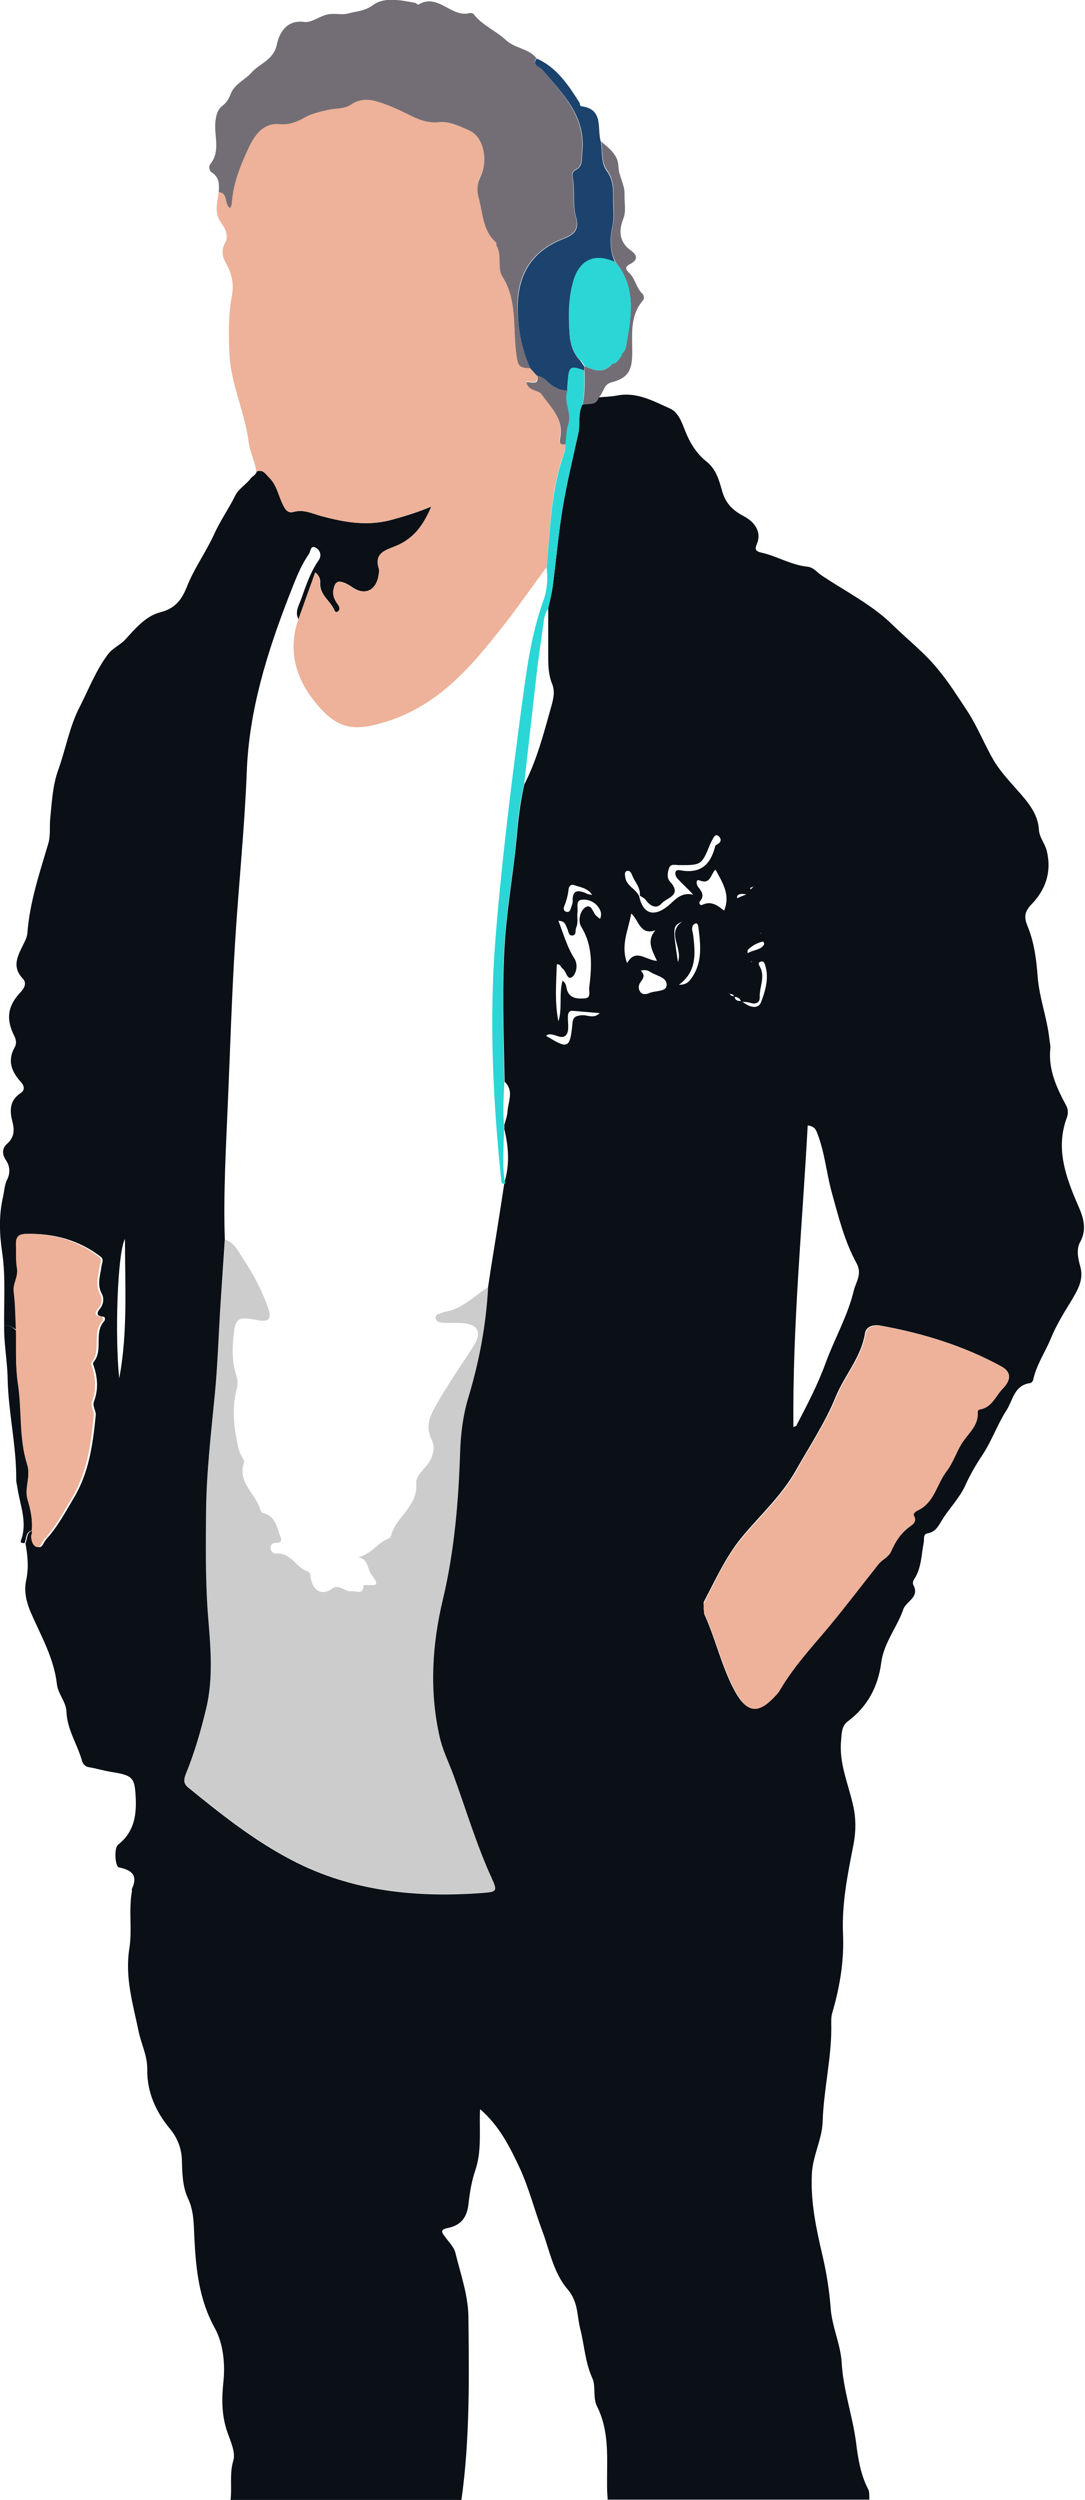 <?xml version="1.0" encoding="utf-8"?>
<!-- Generator: Adobe Illustrator 28.0.0, SVG Export Plug-In . SVG Version: 6.00 Build 0)  -->
<svg version="1.1" id="Layer_1" xmlns="http://www.w3.org/2000/svg" xmlns:xlink="http://www.w3.org/1999/xlink" x="0px" y="0px"
	 viewBox="0 0 341.2 785.7" style="enable-background:new 0 0 341.2 785.7;" xml:space="preserve">
<style type="text/css">
	.st0{fill:#0A1016;}
	.st1{fill:#EDB299;}
	.st2{fill:#736E76;}
	.st3{fill:#1C436D;}
	.st4{opacity:0.2;enable-background:new    ;}
	.st5{fill:#2BD6D6;}
</style>
<g>
	<g>
		<path class="st0" d="M1.3,416.7c-0.1-7.6,0.5-15.4-0.6-22.9c-0.9-6.1-1.1-11.9,0.3-17.9c0.4-1.8,0.4-3.5,1.3-5.3
			c0.8-1.6,1-3.9-0.4-5.9c-1.1-1.6-1.5-3.6,0.3-5.2c2.3-2,2.4-4.3,1.7-7c-0.9-3.4-0.9-6.6,2.5-8.9c1.6-1,1.2-2.4,0.2-3.5
			c-3-3.3-4.4-6.8-1.9-11.1c0.5-0.9,0.4-2.1-0.1-3.2c-2.8-5.4-2.3-9.6,1.9-14c1.3-1.4,1.9-2.9,0.7-4.2c-3.7-3.9-1.5-7.4,0.3-11.1
			c0.5-1,1-2.1,1.1-3.1c0.7-9.7,3.8-18.9,6.5-28c0.9-2.8,0.4-5.5,0.7-8.2c0.5-5.2,0.8-10.5,2.5-15.2c2.4-6.6,3.5-13.6,6.8-19.9
			c2.8-5.5,5-11.3,8.8-16.4c1.6-2.1,3.8-2.9,5.5-4.7c3.1-3.4,6.4-7.4,11.1-8.6c4.7-1.2,6.7-4,8.4-8.3c2.2-5.5,5.8-10.5,8.3-15.9
			c1.9-4.3,4.6-8.1,6.7-12.3c1.1-2.3,3.4-3.5,4.9-5.5c0.6-0.8,1.7-1.1,1.9-2.2c2.1-0.8,2.9,0.9,4,1.9c2.2,2.1,2.8,5.1,4,7.8
			c0.7,1.6,1.6,3.6,3.6,3c3.3-0.9,5.9,0.5,8.8,1.3c7.1,1.9,14.1,3.2,21.6,1.3c4.1-1.1,8.1-2.3,13-4.3c-2.6,6.1-5.8,10.2-11.2,12.4
			c-3,1.2-7,2.1-5.3,7.1c0.2,0.6,0,1.5-0.1,2.2c-0.8,4.7-4.3,6.3-8.1,3.8c-0.8-0.6-1.7-1.1-2.6-1.5c-1.8-0.7-2.9-0.6-3.4,1.8
			c-0.4,2.1,0.3,3.6,1.4,5.1c0.5,0.6,0.7,1.4,0,2c-0.4,0.4-0.9,0.4-1.2-0.2c-1.2-3.1-4.7-4.8-4.5-8.7c0.1-1-0.2-2.1-1.5-3.3
			c-1.9,5.2-3.6,10-5.3,14.8c-1.3-2.3,0.1-4.4,0.8-6.4c1.5-4.2,2.9-8.5,5.5-12.2c1.1-1.6,0.4-3.2-0.8-3.9c-1.8-1.1-1.7,1.2-2.3,2
			c-2.8,4-4.4,8.6-6.2,13.1c-6.9,17.8-12.6,36-13.3,55.3c-0.7,18-2.6,36-3.7,54c-1,16.3-1.5,32.6-2.2,48.9
			c-0.6,14.7-1.5,29.4-1,44.1c-0.5,7.5-1,15-1.5,22.5c-0.5,8.6-0.8,17.2-1.6,25.7c-1.2,12.5-2.7,25-2.8,37.5
			c-0.1,10.3-0.2,20.7,0.5,31c0.8,10.4,2,20.9-0.6,31.2c-1.6,6.6-3.5,13.2-6.1,19.6c-0.7,1.7-1.2,3.3,0.6,4.7
			c10.3,8.4,20.9,16.8,32.7,22.9c18.8,9.8,39.3,11.8,60.1,10.2c4.4-0.3,4.4-0.7,2.6-4.7c-4.8-10.5-8.1-21.7-12.1-32.6
			c-1.5-4-3.4-7.8-4.3-12c-3.2-14.4-2.3-28.8,1.1-43c3.6-15.2,4.9-30.7,5.4-46.2c0.2-5.9,0.9-11.6,2.6-17.2
			c3.4-11.3,5.6-22.9,6.2-34.7c0.2-1.6,0.5-3.2,0.7-4.8c1.5-9.3,3-18.6,4.4-27.9c0.1-0.3,0.1-0.5,0.2-0.8c1.5-5.4,1.1-10.7-0.2-16.1
			c0-0.5,0-1,0-1.4c0.4-1.4,0.9-2.8,1-4.2c0.2-3.1,2.1-6.5-0.9-9.3c-0.3-14.9-0.9-29.8,0.1-44.7c0.8-10.8,2.7-21.5,3.7-32.2
			c0.5-5.6,1.1-11.1,2.4-16.6c3.9-7.6,6-15.7,8.3-23.9c0.7-2.5,1.5-5.1,0.4-7.7c-1.1-2.8-1.2-5.6-1.2-8.4c0-5.1,0-10.2,0-15.3
			c0.5-2.3,1.1-4.6,1.4-6.9c1.1-8.3,1.8-16.7,3.2-25c1.3-7.8,3.2-15.6,4.9-23.3c0.6-2.9-0.2-6,1.2-8.8c1.8-0.6,4.3,0.5,5.1-2.3
			c2-0.2,3.9-0.2,5.9-0.6c6.2-1.2,11.4,1.8,16.6,4.1c2.7,1.2,3.8,4.6,4.8,7.1c1.5,3.8,3.6,7.1,6.6,9.5c3.3,2.6,4.1,6.3,5.1,9.7
			c1.2,3.9,3.6,5.9,6.8,7.6c3.4,1.8,5.6,5,4,8.7c-0.7,1.6-0.4,2.3,1.5,2.7c4.9,1.1,9.3,3.9,14.4,4.4c2,0.2,3.2,2,4.7,2.9
			c7.5,5,15.7,9.1,22.1,15.4c4.8,4.7,10.1,8.8,14.3,14c3.5,4.2,6.4,8.9,9.4,13.4c3.2,5,5.4,10.7,8.4,15.7c1.8,2.9,4.5,5.9,7,8.7
			c3,3.4,6.6,7.3,6.9,12.5c0.1,2.5,1.9,4.3,2.5,6.8c1.6,6.7-0.5,12.3-4.9,16.8c-2.3,2.4-2.2,4.2-1.2,6.7c2.1,5,2.8,10.5,3.2,15.8
			c0.5,6.8,3,13.1,3.7,19.8c0.1,1,0.4,2,0.3,2.9c-0.7,6.7,2,12.4,5,18c0.7,1.3,0.6,2.8,0.1,4c-3.2,8.9-0.7,17,2.7,25.2
			c1.8,4.3,4.3,8.6,1.6,13.6c-1.3,2.3-0.7,5.2,0,7.7c1.2,4.2-0.8,7.4-2.8,10.8c-2.4,3.9-4.8,7.8-6.5,12c-1.8,4.3-4.5,8.2-5.5,12.9
			c-0.1,0.4-0.6,1-1,1c-4.9,0.7-5.3,5.1-7.3,8.4c-3,4.6-4.7,9.8-7.8,14.4c-2,3-3.9,6.3-5.4,9.7c-1.9,3.9-5,7-7.2,10.6
			c-1.1,1.8-2,3.7-4.5,4.1c-1.5,0.3-1,1.8-1.2,2.8c-0.8,4.1-0.7,8.3-3.2,11.9c-0.2,0.4-0.3,1.1-0.1,1.5c2.1,3.9-2.2,5.1-3.1,7.6
			c-2,5.8-6.2,10.6-7,17c-1,7.4-4.3,13.7-10.5,18.3c-2,1.5-1.9,3.9-2.1,6c-0.7,7.2,2.3,13.7,3.8,20.5c0.9,4,0.9,8.1,0.1,12.2
			c-1.8,9.2-3.7,18.4-3.3,28c0.4,8.5-1,16.8-3.4,25c-0.3,0.9-0.3,2-0.3,3c0.3,10.5-2.4,20.7-2.7,31.2c-0.2,5.5-3.2,10.8-3.4,16.5
			c-0.4,8.8,1.4,17.2,3.4,25.7c1.2,5.2,2.1,10.7,2.5,16.1c0.4,6.1,3.2,11.6,3.5,17.6c0.5,8.4,3.4,16.4,4.5,24.8
			c0.6,4.9,1.4,10.1,3.8,14.7c0.5,0.9,0.3,2.2,0.4,3.3c-27.4,0-54.9,0-82.3,0c-0.1-1.4-0.2-2.7-0.2-4.1c-0.1-8.6,0.9-17.2-3.2-25.3
			c-1.3-2.6-0.3-6.3-1.4-8.7c-2.3-5-2.5-10.3-3.8-15.4c-1.1-4.3-0.6-8.6-4-12.6c-4.5-5.2-5.7-12.4-8.1-18.7
			c-2.4-6.5-4.1-13.2-7-19.5c-3.1-6.6-6.4-13.2-12.4-18.4c-0.1,0.8-0.1,1.3-0.1,1.7c-0.1,5.8,0.5,11.7-1.4,17.4
			c-1.2,3.5-1.8,7.2-2.2,10.9c-0.5,4-2.3,6.4-6.3,7.3c-2.6,0.5-2.3,1.2-0.9,3c1.1,1.5,2.7,3.1,3.1,4.8c1.6,6.6,4,13.2,4.1,20.1
			c0.2,19.2,0.5,38.5-2.2,57.6c-24.2,0-48.4,0-72.6,0c0.5-4.1-0.4-8.2,0.9-12.5c0.7-2.4-0.9-6-1.9-8.8c-1.8-5.1-1.8-10.3-1.3-15.3
			c0.7-6.2,0-12.5-2.6-17.3c-5.1-9.2-6-18.8-6.5-28.8c-0.2-4-0.1-8.1-2-12.1c-1.7-3.6-1.8-7.9-1.9-12c-0.1-3.5-1.3-6.9-3.8-9.9
			c-4.4-5.3-7.2-11.5-7.1-18.6c0.1-4.2-1.9-8-2.7-11.9c-1.8-8.7-4.4-17.1-2.9-26.3c0.9-5.9-0.3-11.9,0.8-17.9c0-0.2-0.1-0.5,0-0.7
			c2-4.3-0.2-5.9-4.1-6.7c-1.2-0.2-1.6-6-0.3-7.1c4.7-3.7,5.8-8.5,5.6-14.2c-0.3-6.9-0.7-7.6-7.7-8.7c-2.4-0.4-4.7-1.1-7.1-1.5
			c-1.3-0.2-2-1.3-2.2-2.3c-1.5-5.1-4.6-9.6-4.8-15.1c-0.1-3.1-2.6-5.5-3-8.6c-0.9-8.3-5.1-15.4-8.3-22.8c-1.3-3.1-2.1-6.5-1.4-9.8
			c0.9-4,0.5-7.9-0.2-11.8c0.7-1.4,0.2-3.4,2.3-4c0,0.5,0.1,1,0.1,1.5c-0.1,1.6,0.4,3.3,1.7,3.7c1.2,0.4,1.6-1.5,2.4-2.4
			c3.6-3.9,6-8.5,8.7-13c4.8-8,6-16.9,6.9-25.9c0.2-1.6-1.2-2.8-0.5-4.6c1.4-3.7,1.1-7.6-0.3-11.5c-0.1-0.2,0-0.5,0.1-0.7
			c3.2-3.7,0-9.1,3.3-12.8c0.4-0.4,0.5-1.5-0.3-1.5c-2.7-0.2-1.6-1.7-0.8-2.7c1-1.4,1.1-3.1,0.5-4.3c-1.7-3-0.6-5.8-0.2-8.7
			c0.1-1.1,0.9-2.2-0.2-3.1c-6.9-5.3-14.8-7.4-23.3-7.2c-1.6,0-2.9,0.5-2.8,3.3c0.1,2.4-0.1,5.2,0.3,7.4c0.5,2.9-1.3,4.9-1,7.6
			c0.6,4,0.5,8.1,0.7,12.1C4,417.2,2.9,416.4,1.3,416.7z M229.5,312.4c-0.1-0.1-0.2-0.2-0.3-0.4c0,0.1,0,0.2,0.1,0.2
			C229.3,312.3,229.4,312.3,229.5,312.4c0.3,0.6,0.9,0.7,1.5,0.7c0.1,1.5,1.2,1.5,2.2,1.5c2.1,1.8,5.2,3,6.2,0.2
			c1.3-3.5,2.5-7.5,1.2-11.5c-0.2-0.6-0.4-1.3-1.2-1.1c-1.2,0.2-0.8,1-0.4,1.7c1.7,3.1-0.2,6.3-0.1,9.5c0.1,1.5-1,2.4-2.9,1.8
			c-0.9-0.3-1.9-0.3-2.9-0.4c-0.4-1-1.2-1.5-2.2-1.5C230.7,312.5,230.1,312.4,229.5,312.4z M237,278.6c-0.4,0.2-0.8,0.3-1.2,0.5
			c0.1,0.1,0.2,0.3,0.3,0.4C236.4,279.2,236.7,278.9,237,278.6c0-0.1,0.2-0.1,0.2-0.2c0,0,0-0.1,0.1-0.2
			C237.2,278.4,237.1,278.5,237,278.6z M201.2,281.5c0.3-2.6-1.6-4.3-2.4-6.4c-0.3-0.7-0.6-1.5-1.5-1.4c-1,0.2-0.8,1.2-0.7,1.8
			c0.2,2.9,3.4,3.8,4.4,6.2c1.5,6.8,5.9,6,9.9,2.3c2-1.9,3.9-3.6,7.1-2.8c-1.6-1.8-3.3-3.3-4.8-4.9c-1.2-1.2-1.2-3.2,0.6-2.8
			c6.4,1.2,9.6-1.6,11.1-7.5c0.1-0.5,1-0.7,1.4-1.2c0.6-0.7,0.3-1.4-0.3-2c-0.8-0.7-1.3-0.1-1.7,0.6c-0.4,0.7-0.7,1.3-1,2
			c-2.7,6.5-2.7,6.5-9.7,6.5c-1.1,0-2.5-0.5-3.1,0.7c-0.6,1.5-0.9,3.4,0.3,4.6c3.8,4.2-1.2,5-2.7,6.7c-1.7,2-3.8,0.8-5.2-1.3
			C202.3,282.1,201.7,281.8,201.2,281.5z M221.3,505.6c0.1,0.6,0,1.4,0.3,2c3.6,7.9,5.4,16.6,9.7,24.3c3.5,6.2,6.9,6.7,11.9,1.5
			c0.6-0.6,1.3-1.2,1.7-2c4.4-7.5,10.3-13.9,15.9-20.6c5.2-6.3,10.2-12.9,15.3-19.3c1.2-1.5,3.2-2.2,4-4.1c1.3-3,3-5.6,5.7-7.6
			c0.8-0.6,2.6-1.6,1.4-3.6c-0.4-0.6,0.6-1.3,1.3-1.6c5.2-2.5,5.9-8.3,9-12.3c2.3-2.9,3.2-6.5,5.3-9.5c2-2.7,4.6-5,4.5-8.7
			c0-0.5,0-1.1,0.6-1.2c3.9-0.6,5-4.3,7.3-6.6c2.8-2.8,2.5-5.3-0.4-6.9c-11.9-6.5-24.7-10.4-38-12.8c-2.2-0.4-4.5,0.3-4.8,2.5
			c-1.2,7.5-6.4,13.1-9.2,19.9c-3.2,7.9-8.1,15.3-12.4,22.9c-4.5,8.1-11.3,14.2-17.1,21.2c-5.1,6.2-8.3,13.4-12,20.4
			C221.2,504.1,221.4,504.8,221.3,505.6z M254,353.7c-1.7,31.6-4.8,63-4.5,94.8c0.7-0.3,0.9-0.3,0.9-0.4c3.4-6.5,6.8-13,9.3-19.9
			c2.8-7.6,6.9-14.7,8.8-22.6c0.6-2.6,2.7-5.1,0.9-8.5c-3.8-6.9-5.7-14.6-7.8-22.2c-1.7-6.1-2.2-12.5-4.5-18.5
			C256.7,355.4,256.4,354,254,353.7z M188.7,288.8c0.7-1.7,0.1-2.8-0.6-3.8c-1.3-1.7-3.4-2.5-5.3-2.2c-1.8,0.3-1,2.5-1.2,3.9
			c-0.2,1.6,0.3,3.3-0.4,4.8c-0.4,0.8,0.2,2.3-1.1,2.5c-1.3,0.2-1.3-1.2-1.7-2.1c-0.5-1-0.6-2.5-2.8-2.5c1.6,4.1,2.7,8.2,5,11.8
			c1.3,2,0.6,4.8-0.6,5.8c-1.7,1.3-1.9-1.8-3.1-2.6c-0.6-0.4-0.6-1.5-1.8-1.3c-0.2,6-0.7,11.9,0.5,17.9c1.3-4.1,0.1-8.4,1.3-12.8
			c1.4,1,1.1,2.3,1.5,3.2c1,2.5,3.3,2.5,5.3,2.4c2.4-0.1,1.4-2.1,1.6-3.5c0.8-6.5,1.2-13-2.5-19c-1.1-1.7-0.5-4.9,1.2-6.1
			c2.1-1.4,2.4,1.8,3.6,2.7C187.9,288.2,188.2,288.4,188.7,288.8z M206.1,292.4c-4.9,1.6-5.1-3.1-7.6-5.3c-0.9,5.3-3.4,9.9-1.3,15.6
			c2.7-4.8,5.9-0.9,9.4-0.7C205.1,298.7,203.2,295.7,206.1,292.4z M37.5,433.2c2.7-14.4,1.8-28.7,1.8-43.8
			C36.9,393.7,36.1,420.2,37.5,433.2z M227.7,286.2c2.1-5-0.5-8.8-2.7-12.9c-1.6,1.5-1.5,4.8-5,3.4c-1.3-0.5-1,1.3-0.5,2
			c1.1,1.4,2.2,2.7,0.6,4.6c-0.5,0.6,0.2,1.4,0.7,1.1C223.7,283,225.7,284.6,227.7,286.2z M201.5,305.1c1.5,1.4,0.8,2.4-0.1,3.6
			c-0.7,1-0.7,2.2,0,3.1c0.7,0.9,1.9,0.7,2.8,0.3c1.9-0.8,5.1-0.4,5.4-2.2c0.4-2.7-2.9-3.1-4.9-4.3
			C203.9,305.1,203.1,304.6,201.5,305.1z M213.5,309.5c1.4,0,2.5-0.2,3.6-1.6c4-5.2,3.2-10.9,2.5-16.7c-0.1-0.5-0.3-1.1-0.8-1
			c-0.4,0.1-0.9,0.5-1,0.9c-0.4,1,0.1,1.9,0.2,2.9C218.7,299.8,219.1,305.4,213.5,309.5z M188.6,318.4c-2.8-0.2-5.7-0.5-8.5-0.7
			c-1.1-0.1-1.5,0.7-1.5,1.7c-0.1,2,0.5,4.5-0.5,5.8c-1.4,1.9-3.9-0.7-5.9,0c-0.2,0-0.3,0.3-0.4,0.4c6.4,3.8,7.5,4.5,8.2-3.9
			c0.2-2,0.9-2.4,2.7-2.6C184.7,318.8,186.6,320.4,188.6,318.4z M186.2,281.3c-1.3-2.2-3.6-2.4-5.6-3.1c-1.1-0.4-1.7,0.4-1.8,1.3
			c-0.2,1.9-0.7,3.7-1.4,5.4c-0.2,0.6-0.2,1.3,0.5,1.6c0.9,0.4,1.4-0.2,1.6-1c0.2-0.7,0.6-1.5,0.6-2.2c-0.2-3.5,1.5-3.7,4.1-2.6
			C184.8,281.1,185.5,281.1,186.2,281.3z M214.6,289.6c-3.1,1.5-3.1,1.5-1.4,12.8C214.8,297.7,209.4,293.2,214.6,289.6z
			 M235.1,299.6c1.9-1.2,4.1-0.9,5.2-2.8c0.1-0.2-0.3-1-0.3-0.9c-1.9,0.4-3.5,1.3-4.9,2.7C235.1,298.5,235.1,298.7,235.1,299.6z
			 M234.7,281.1c-1.9-0.4-3.1,0-2.9,1.2C232.6,281.9,233.7,281.5,234.7,281.1z M239.2,293.4c0.1,0,0.2-0.1,0.2-0.1
			c-0.1,0-0.1-0.1-0.2-0.1c-0.1,0-0.2,0.1-0.2,0.1C239.1,293.3,239.1,293.3,239.2,293.4z M236.1,302.3c0.1,0,0.2,0.1,0.3,0.1
			c0,0,0.1-0.1,0.1-0.2c-0.1,0-0.2-0.1-0.3-0.1C236.1,302.1,236.1,302.2,236.1,302.3z"/>
		<path class="st1" d="M93.8,194.7c1.7-4.8,3.4-9.5,5.3-14.8c1.3,1.2,1.6,2.3,1.5,3.3c-0.2,3.8,3.3,5.6,4.5,8.7
			c0.2,0.6,0.7,0.6,1.2,0.2c0.7-0.6,0.4-1.4,0-2c-1.1-1.5-1.9-3-1.4-5.1c0.5-2.4,1.6-2.5,3.4-1.8c0.9,0.4,1.8,0.9,2.6,1.5
			c3.8,2.5,7.3,0.9,8.1-3.8c0.1-0.7,0.3-1.5,0.1-2.2c-1.6-5,2.3-5.8,5.3-7.1c5.4-2.2,8.6-6.2,11.2-12.4c-4.9,1.9-8.9,3.2-13,4.3
			c-7.5,1.9-14.5,0.6-21.6-1.3c-2.9-0.8-5.6-2.2-8.8-1.3c-2.1,0.6-2.9-1.5-3.6-3c-1.2-2.7-1.8-5.7-4-7.8c-1.1-1.1-2-2.8-4-1.9
			c-0.4-3.2-2-6.1-2.4-9.2c-1.2-9.7-5.8-18.6-6.1-28.5c-0.2-5.9-0.3-11.6,0.8-17.4c0.7-3.5,0.1-6.9-1.7-10.1
			c-1.2-2.1-1.8-4.2-0.4-6.7c1.2-2,0-4.6-1-5.9c-2.7-3.4-1.4-6.8-1-10.2c3.1,0.2,1.4,3.8,3.6,5c0.2-0.6,0.5-1.1,0.5-1.5
			c0.3-6.5,2.8-12.4,5.6-18.1c1.8-3.9,4.6-7.2,9.3-6.8c3,0.3,5.4-0.5,7.7-1.9s4.7-1.8,7.3-2.5c2.5-0.6,5.4-0.3,7.5-1.7
			c3.8-2.6,7.4-1.4,11-0.1c2.7,1,5.3,2.2,7.8,3.5c2.8,1.4,5.7,2.4,8.8,2.1c3.5-0.3,6.8,1.4,9.5,2.5c4.9,2.1,6.1,9.6,3.7,14.6
			c-1.1,2.3-1.1,4.5-0.5,6.9c1.4,4.8,1.3,10.1,5.4,13.8c0.2,0.2,0,0.8,0.2,1.1c1.7,3,0.1,6.9,1.8,9.6c4.8,7.6,3.2,16.3,4.4,24.5
			c0.5,3.3,0.5,4.3,4.3,4.3c0.7,0.8,1.4,1.6,2.2,2.4c0.6,3.3-2.1,1.8-3.5,2c0.8,2.8,3.8,2.3,4.8,3.8c2.9,4,7,7.7,5.9,13.5
			c-0.2,1.3-0.6,2.6,1.6,2.2c0.3,1.6-0.3,3-0.8,4.4c-3.8,11.2-3.9,22.9-5,34.4c-4.7,6.4-9.3,13-14.2,19.2
			c-9.6,12.2-19.6,23.9-35.3,29.1c-10.6,3.5-16.1,3.1-23.1-5.6C93.1,213.4,90.4,204.6,93.8,194.7z"/>
		<path class="st2" d="M166.7,115.7c-3.8,0-3.8-1-4.3-4.3c-1.2-8.2,0.4-16.9-4.4-24.5c-1.7-2.7-0.1-6.6-1.8-9.6
			c-0.2-0.3,0-0.9-0.2-1.1c-4.2-3.7-4.1-9-5.4-13.8c-0.7-2.4-0.6-4.6,0.5-6.9c2.4-5,1.2-12.5-3.7-14.6c-2.8-1.2-6.1-2.9-9.5-2.5
			c-3.2,0.3-6-0.7-8.8-2.1c-2.6-1.3-5.1-2.5-7.8-3.5c-3.6-1.3-7.1-2.5-11,0.1c-2,1.4-5,1.1-7.5,1.7c-2.5,0.6-4.9,1.1-7.3,2.5
			c-2.3,1.3-4.7,2.2-7.7,1.9c-4.7-0.4-7.4,3-9.3,6.8c-2.7,5.7-5.2,11.6-5.6,18.1c0,0.5-0.3,0.9-0.5,1.5c-2.1-1.2-0.5-4.8-3.6-5
			c0.1-2.3,0.3-4.6-2.2-6.2c-0.8-0.5-1.1-1.9-0.4-2.7c3.1-4,1.2-8.5,1.5-12.8c0.2-2.2,0.5-4.1,2.3-5.5c1.2-0.9,2-2.2,2.5-3.6
			c1.3-3.3,4.6-4.5,6.7-6.9c2.6-2.9,6.9-3.8,7.9-8.9c0.7-3.2,2.9-7.7,8.6-6.9c2.4,0.3,4.8-1.9,7.5-2.4c2.2-0.4,4.3,0.3,6.4-0.3
			c2.7-0.7,5.1-0.7,7.7-2.6c3.6-2.7,8.8-1.5,13.3-0.7c0.3,0.1,0.8,0.6,0.9,0.6c6.2-3.9,10.4,4.2,16.2,2.6c0.4-0.1,1.1,0.1,1.3,0.4
			c2.7,3.5,7,5.2,10.1,8.1c2.9,2.7,7.2,2.6,9.6,5.7c-1.5,2.1,0.9,2.5,1.6,3.4c6.5,7.6,13.9,14.8,12.7,26.2c-0.2,2.1,0.3,4.3-2.2,5.5
			c-0.8,0.4-1,1.5-0.8,2.3c0.8,4.1-0.1,8.4,1,12.2c1.3,4.4-0.7,5.8-4,7.1c-9.5,3.7-14.2,10.8-14.3,21
			C162.7,102.9,164.1,109.4,166.7,115.7z"/>
		<path class="st3" d="M166.7,115.7c-2.7-6.3-4-12.8-3.9-19.6c0.2-10.3,4.8-17.3,14.3-21c3.3-1.3,5.3-2.7,4-7.1
			c-1.1-3.8-0.2-8.2-1-12.2c-0.2-0.9,0-1.9,0.8-2.3c2.5-1.2,2-3.4,2.2-5.5c1.3-11.5-6.2-18.6-12.7-26.2c-0.8-0.9-3.2-1.3-1.6-3.4
			c6.3,2.8,9.9,8.3,13.4,13.8c0.2,0.3,0.1,1.1,0.6,1.2c7.3,0.9,4.8,7.2,6.2,11.3c0.4,3.1,0,6.6,1.8,9c2.1,2.9,2,5.7,2,8.8
			c0,2.9,0.4,5.8-0.2,8.6c-0.9,4-0.9,7.8,0.9,11.5c-6.7-3.1-11.6-0.8-13.4,6.5c-1.3,5.1-1.3,10.4-1,15.6c0.2,3.3,1.1,6.4,3.5,8.8
			c0.4,0.6,0.8,1.2,1.2,1.8c0,0.4-0.1,0.8-0.1,1.2c-4.2-1.6-4.8-1.2-5.1,2.9c-0.1,1.1-0.2,2.2-0.2,3.3c-1.7,0.3-3-0.5-4.4-1.3
			c-1.8-1-3-2.9-5.1-3.3C168.2,117.3,167.4,116.5,166.7,115.7z"/>
		<path class="st2" d="M193.6,82.4c-1.9-3.7-1.8-7.4-0.9-11.5c0.6-2.7,0.2-5.7,0.2-8.6c0-3,0.1-5.9-2-8.8c-1.8-2.4-1.4-5.9-1.8-9
			c2.5,2.2,5.3,4.1,5.4,8c0.1,2.9,2,5.5,1.9,8.6c-0.1,2.6,0.6,5.2-0.4,7.7c-1.6,4-1.1,7.5,2.5,10c2.3,1.7,1.7,3.1-0.2,4.1
			c-2.1,1.1-1.5,1.8-0.3,3c1.8,1.8,2.1,4.6,4,6.4c0.5,0.5,0.7,1.5,0.2,2.1c-4.5,5.2-3.2,11.6-3.4,17.6c-0.2,4.9-1.7,6.9-6.6,8.2
			c-2.4,0.6-2.4,3.3-3.9,4.7c-0.8,2.8-3.3,1.7-5.1,2.3c0.8-3.6,0.7-7.3,0.6-10.9c0-0.4,0.1-0.8,0.1-1.2c4.8,2.1,6.6,1.8,9.5-1.7
			c0.4-0.1,0.7-0.3,0.7-0.7c0.8-0.1,0.9-0.7,0.9-1.4c1.6-0.5,1.8-2.1,2-3.3C198.6,99.1,200,90.2,193.6,82.4z"/>
		<path class="st0" d="M10,481c-2.1,0.6-1.6,2.6-2.3,4c-0.5-0.1-1.5,0.1-1.1-0.9c2.1-5.6-0.3-11-1.1-16.4c-0.1-0.9-0.4-1.7-0.4-2.6
			c0.1-10.7-2.5-21.2-2.7-31.9c-0.1-5.4-1.2-11-1.1-16.5c1.6-0.3,2.7,0.5,3.8,1.5c0,5.5-0.3,11,0.6,16.6c1.3,8.4,0.3,17.1,2.9,25.4
			c1.2,3.8-1,7.5,0.2,11.3C9.7,474.5,10.3,477.7,10,481z"/>
		<path class="st4" d="M70.8,389.6c3.1,1,4.3,4,5.9,6.4c3.2,4.7,5.8,9.9,7.7,15.3c1.1,3.2,0.1,4.3-3.4,3.6c-1.1-0.2-2.2-0.4-3.3-0.5
			c-2.6-0.3-3.6,0.7-4,3.5c-0.7,5-0.9,9.9,0.7,14.7c0.4,1.1,0.4,2.6,0.1,3.7c-1.5,5.5-1.1,11,0,16.5c0.3,1.5,0.5,2.9,1.2,4.3
			c0.4,0.9,1.3,2,1,2.7c-2.1,6.3,3.9,9.7,5.2,14.8c0.1,0.3,0.4,0.8,0.6,0.9c3.8,0.7,4.4,3.8,5.4,6.7c0.5,1.4,1.3,2.6-1.2,2.7
			c-1,0-1.6,0.5-1.6,1.6c0,1.1,0.9,1.8,1.6,1.8c4.7-0.6,6.3,4.3,9.9,5.5c1.2,0.4,0.9,1.6,1.2,2.5c0.8,3.8,3.5,5.2,6.5,3.1
			c2.6-1.8,4,1,6.2,0.7c1.6-0.2,3.5,1.3,3.8-1.6c0-0.1,0.1-0.3,0.2-0.3c1.7-0.4,6.1,1.4,2.3-3.3c-1.3-1.7-0.8-4.8-4.1-5.5
			c4-0.9,6-4.5,9.4-5.8c0.4-0.1,0.8-0.7,0.9-1.1c1.6-5.9,8.5-9.1,7.9-16.4c-0.2-2.6,3.4-4.8,4.7-7.8c0.9-2.2,1.1-3.9,0.1-5.9
			c-1.9-3.9-0.7-7.1,1.4-10.7c3.6-6.5,7.9-12.5,11.9-18.8c2.8-4.5,1-7-4.4-7.1c-1.9,0-3.8,0-5.6-0.1c-0.8-0.1-1.9-0.3-2-1.4
			c-0.2-1.1,0.9-1.3,1.7-1.6c0.4-0.1,0.7-0.3,1.1-0.4c5.6-0.8,9.3-5.1,13.8-7.8c-0.6,11.8-2.8,23.4-6.2,34.7
			c-1.7,5.6-2.4,11.3-2.6,17.2c-0.5,15.5-1.8,31-5.4,46.2c-3.4,14.2-4.2,28.6-1.1,42.9c0.9,4.1,2.8,8,4.3,12
			c4,10.9,7.2,22,12.1,32.6c1.8,4,1.8,4.4-2.6,4.7c-20.9,1.6-41.4-0.4-60.2-10.2c-11.8-6.1-22.3-14.5-32.7-22.9
			c-1.7-1.4-1.3-3-0.6-4.7c2.6-6.3,4.5-12.9,6.1-19.6c2.6-10.3,1.3-20.8,0.6-31.2c-0.8-10.4-0.6-20.7-0.5-31
			c0.1-12.6,1.7-25,2.8-37.5c0.8-8.5,1.1-17.1,1.6-25.7C69.8,404.6,70.3,397.1,70.8,389.6z"/>
		<path class="st1" d="M221.3,505.6c0.1-0.8-0.1-1.5,0.2-2c3.6-7,6.8-14.2,12-20.4c5.8-7,12.6-13.1,17.1-21.2
			c4.2-7.6,9.2-15,12.4-22.9c2.8-6.8,8-12.4,9.2-19.9c0.4-2.2,2.6-2.9,4.8-2.5c13.3,2.4,26.1,6.3,38,12.8c2.9,1.6,3.2,4,0.4,6.9
			c-2.3,2.3-3.4,6-7.3,6.6c-0.6,0.1-0.7,0.7-0.6,1.2c0.1,3.7-2.6,6-4.5,8.7c-2.1,2.9-3,6.5-5.3,9.5c-3.1,4-3.8,9.8-9,12.3
			c-0.7,0.3-1.6,1-1.3,1.6c1.2,2-0.6,3-1.4,3.6c-2.7,2-4.4,4.6-5.7,7.6c-0.8,1.9-2.8,2.6-4,4.1c-5.1,6.4-10.1,13-15.3,19.3
			c-5.6,6.7-11.5,13-15.9,20.6c-0.4,0.7-1.1,1.3-1.7,2c-5,5.2-8.4,4.8-11.9-1.5c-4.3-7.7-6.1-16.3-9.7-24.2
			C221.3,507,221.4,506.2,221.3,505.6z"/>
		<path class="st1" d="M10,481c0.3-3.3-0.4-6.5-1.3-9.5c-1.2-3.8,1.1-7.5-0.2-11.3c-2.6-8.2-1.6-17-2.9-25.4
			c-0.8-5.6-0.5-11.1-0.6-16.6c-0.2-4-0.2-8.1-0.7-12.1c-0.4-2.7,1.5-4.7,1-7.6c-0.4-2.2-0.2-5-0.3-7.4c-0.1-2.7,1.2-3.2,2.8-3.3
			c8.5-0.2,16.5,1.9,23.3,7.2c1.1,0.9,0.4,2.1,0.2,3.1c-0.4,2.9-1.4,5.8,0.2,8.7c0.7,1.2,0.6,2.9-0.5,4.3c-0.8,1-1.9,2.5,0.8,2.7
			c0.8,0.1,0.7,1.1,0.3,1.5c-3.3,3.7-0.1,9.1-3.3,12.8c-0.1,0.1-0.2,0.5-0.1,0.7c1.4,3.9,1.7,7.8,0.3,11.5c-0.7,1.8,0.7,3,0.5,4.6
			c-0.9,9-2.1,17.9-6.9,25.9c-2.7,4.5-5.1,9.1-8.7,13c-0.8,0.9-1.2,2.8-2.4,2.4c-1.2-0.4-1.8-2.1-1.7-3.7C10.1,482,10,481.5,10,481z
			"/>
		<path class="st5" d="M158.8,372c-1.2,0.2-1.1-0.6-1.2-1.3c-2.6-25.1-3.8-50.3-1.8-75.5c1.9-24.1,4.9-48.1,8.1-72.1
			c1.6-11.8,3-23.5,7.1-34.7c1.1-3.2,1.3-6.6,0.9-10c1.1-11.5,1.3-23.2,5-34.4c0.5-1.4,1.1-2.8,0.8-4.4c0.3-2.1,0.2-4.3,0.9-6.2
			c1.3-3.7-1.7-7.2-0.2-10.8c0.1-1.1,0.2-2.2,0.2-3.3c0.3-4.1,0.9-4.5,5.1-2.9c0.1,3.7,0.2,7.3-0.6,10.9c-1.4,2.8-0.6,5.9-1.2,8.8
			c-1.7,7.8-3.6,15.5-4.9,23.3c-1.4,8.3-2.1,16.7-3.2,25c-0.3,2.3-0.9,4.6-1.4,6.9c-1,1.3-1.3,2.9-1.5,4.6
			c-0.6,4.6-1.3,9.1-1.9,13.7c-1.4,12.4-2.8,24.7-4.2,37.1c-1.4,5.4-1.9,11-2.4,16.6c-1,10.8-2.9,21.4-3.7,32.2
			c-1,14.9-0.4,29.8-0.1,44.7c-0.2,4.5-0.5,9-0.1,13.5c0,0.5,0,1,0,1.4c-0.1,5.4-0.6,10.7,0.2,16.1
			C158.9,371.4,158.9,371.7,158.8,372z"/>
		<path class="st3" d="M239.2,293.4c-0.1,0-0.1-0.1-0.2-0.2c0.1,0,0.2-0.1,0.2-0.1c0.1,0,0.1,0.1,0.2,0.1
			C239.4,293.3,239.3,293.3,239.2,293.4z"/>
		<path class="st3" d="M236.1,302.3c0-0.1,0.1-0.2,0.1-0.2c0.1,0,0.2,0,0.3,0.1c0,0.1-0.1,0.2-0.1,0.2
			C236.3,302.4,236.2,302.3,236.1,302.3z"/>
		<path class="st3" d="M229.5,312.4c-0.1,0-0.2-0.1-0.3-0.1c-0.1,0,0-0.1-0.1-0.2C229.3,312.1,229.4,312.3,229.5,312.4
			C229.5,312.4,229.5,312.4,229.5,312.4z"/>
		<path class="st3" d="M237,278.6c0.1-0.1,0.2-0.2,0.3-0.4c0,0.1,0,0.2-0.1,0.2C237.2,278.5,237.1,278.6,237,278.6
			C237,278.6,237,278.6,237,278.6z"/>
		<path class="st2" d="M178.5,122.6c-1.5,3.6,1.4,7.1,0.2,10.8c-0.7,1.9-0.6,4.1-0.9,6.2c-2.1,0.4-1.8-0.9-1.6-2.2
			c1.1-5.8-3.1-9.5-5.9-13.5c-1-1.4-4.1-0.9-4.8-3.8c1.4-0.2,4.1,1.3,3.5-2c2.2,0.3,3.4,2.3,5.1,3.3
			C175.4,122.1,176.8,122.9,178.5,122.6z"/>
		<path class="st5" d="M193.6,82.4c6.4,7.8,5.1,16.7,3.4,25.6c-0.2,1.2-0.4,2.8-2,3.3l0,0c0.4-1.8,1-3.6,1.2-5.4
			c0.6-7,1.7-14.1-2.6-20.5c-2.5-3.8-6.5-4.1-8.9-0.1c-1.2,2-1.9,4.2-2.3,6.6c-1,7-0.7,13.8,1,20.7c-0.3,0.2-0.5,0.5-0.8,0.8
			c-2.4-2.4-3.3-5.5-3.5-8.8c-0.4-5.2-0.4-10.5,1-15.6C182,81.6,186.9,79.3,193.6,82.4z"/>
		<path class="st5" d="M193.4,113.4c-3,3.5-4.8,3.8-9.5,1.7c-0.4-0.6-0.8-1.2-1.2-1.8c0.3-0.2,0.5-0.5,0.8-0.8
			C186.4,116.5,190,114.5,193.4,113.4L193.4,113.4z"/>
		<path class="st2" d="M195,111.3c0.1,0.7,0,1.3-0.9,1.4v0C194.4,112.2,194.7,111.8,195,111.3L195,111.3z"/>
		<path class="st2" d="M194.1,112.7c0,0.5-0.3,0.7-0.7,0.7h0C193.6,113.2,193.9,112.9,194.1,112.7L194.1,112.7z"/>
		<path class="st5" d="M194.5,113.2c-0.3,0.2-0.5,0.5-0.7,0.8c-3.8,1.1-7.6,3.2-10.9-0.9c-1.8-7-2.2-14.1-1.1-21.3
			c0.4-2.5,1.2-4.8,2.5-6.9c2.6-4.1,6.9-3.9,9.7,0.1c4.7,6.7,3.5,13.9,2.8,21.2c-0.2,1.9-0.9,3.7-1.3,5.6
			C195.1,112.3,194.8,112.8,194.5,113.2z"/>
	</g>
</g>
</svg>

